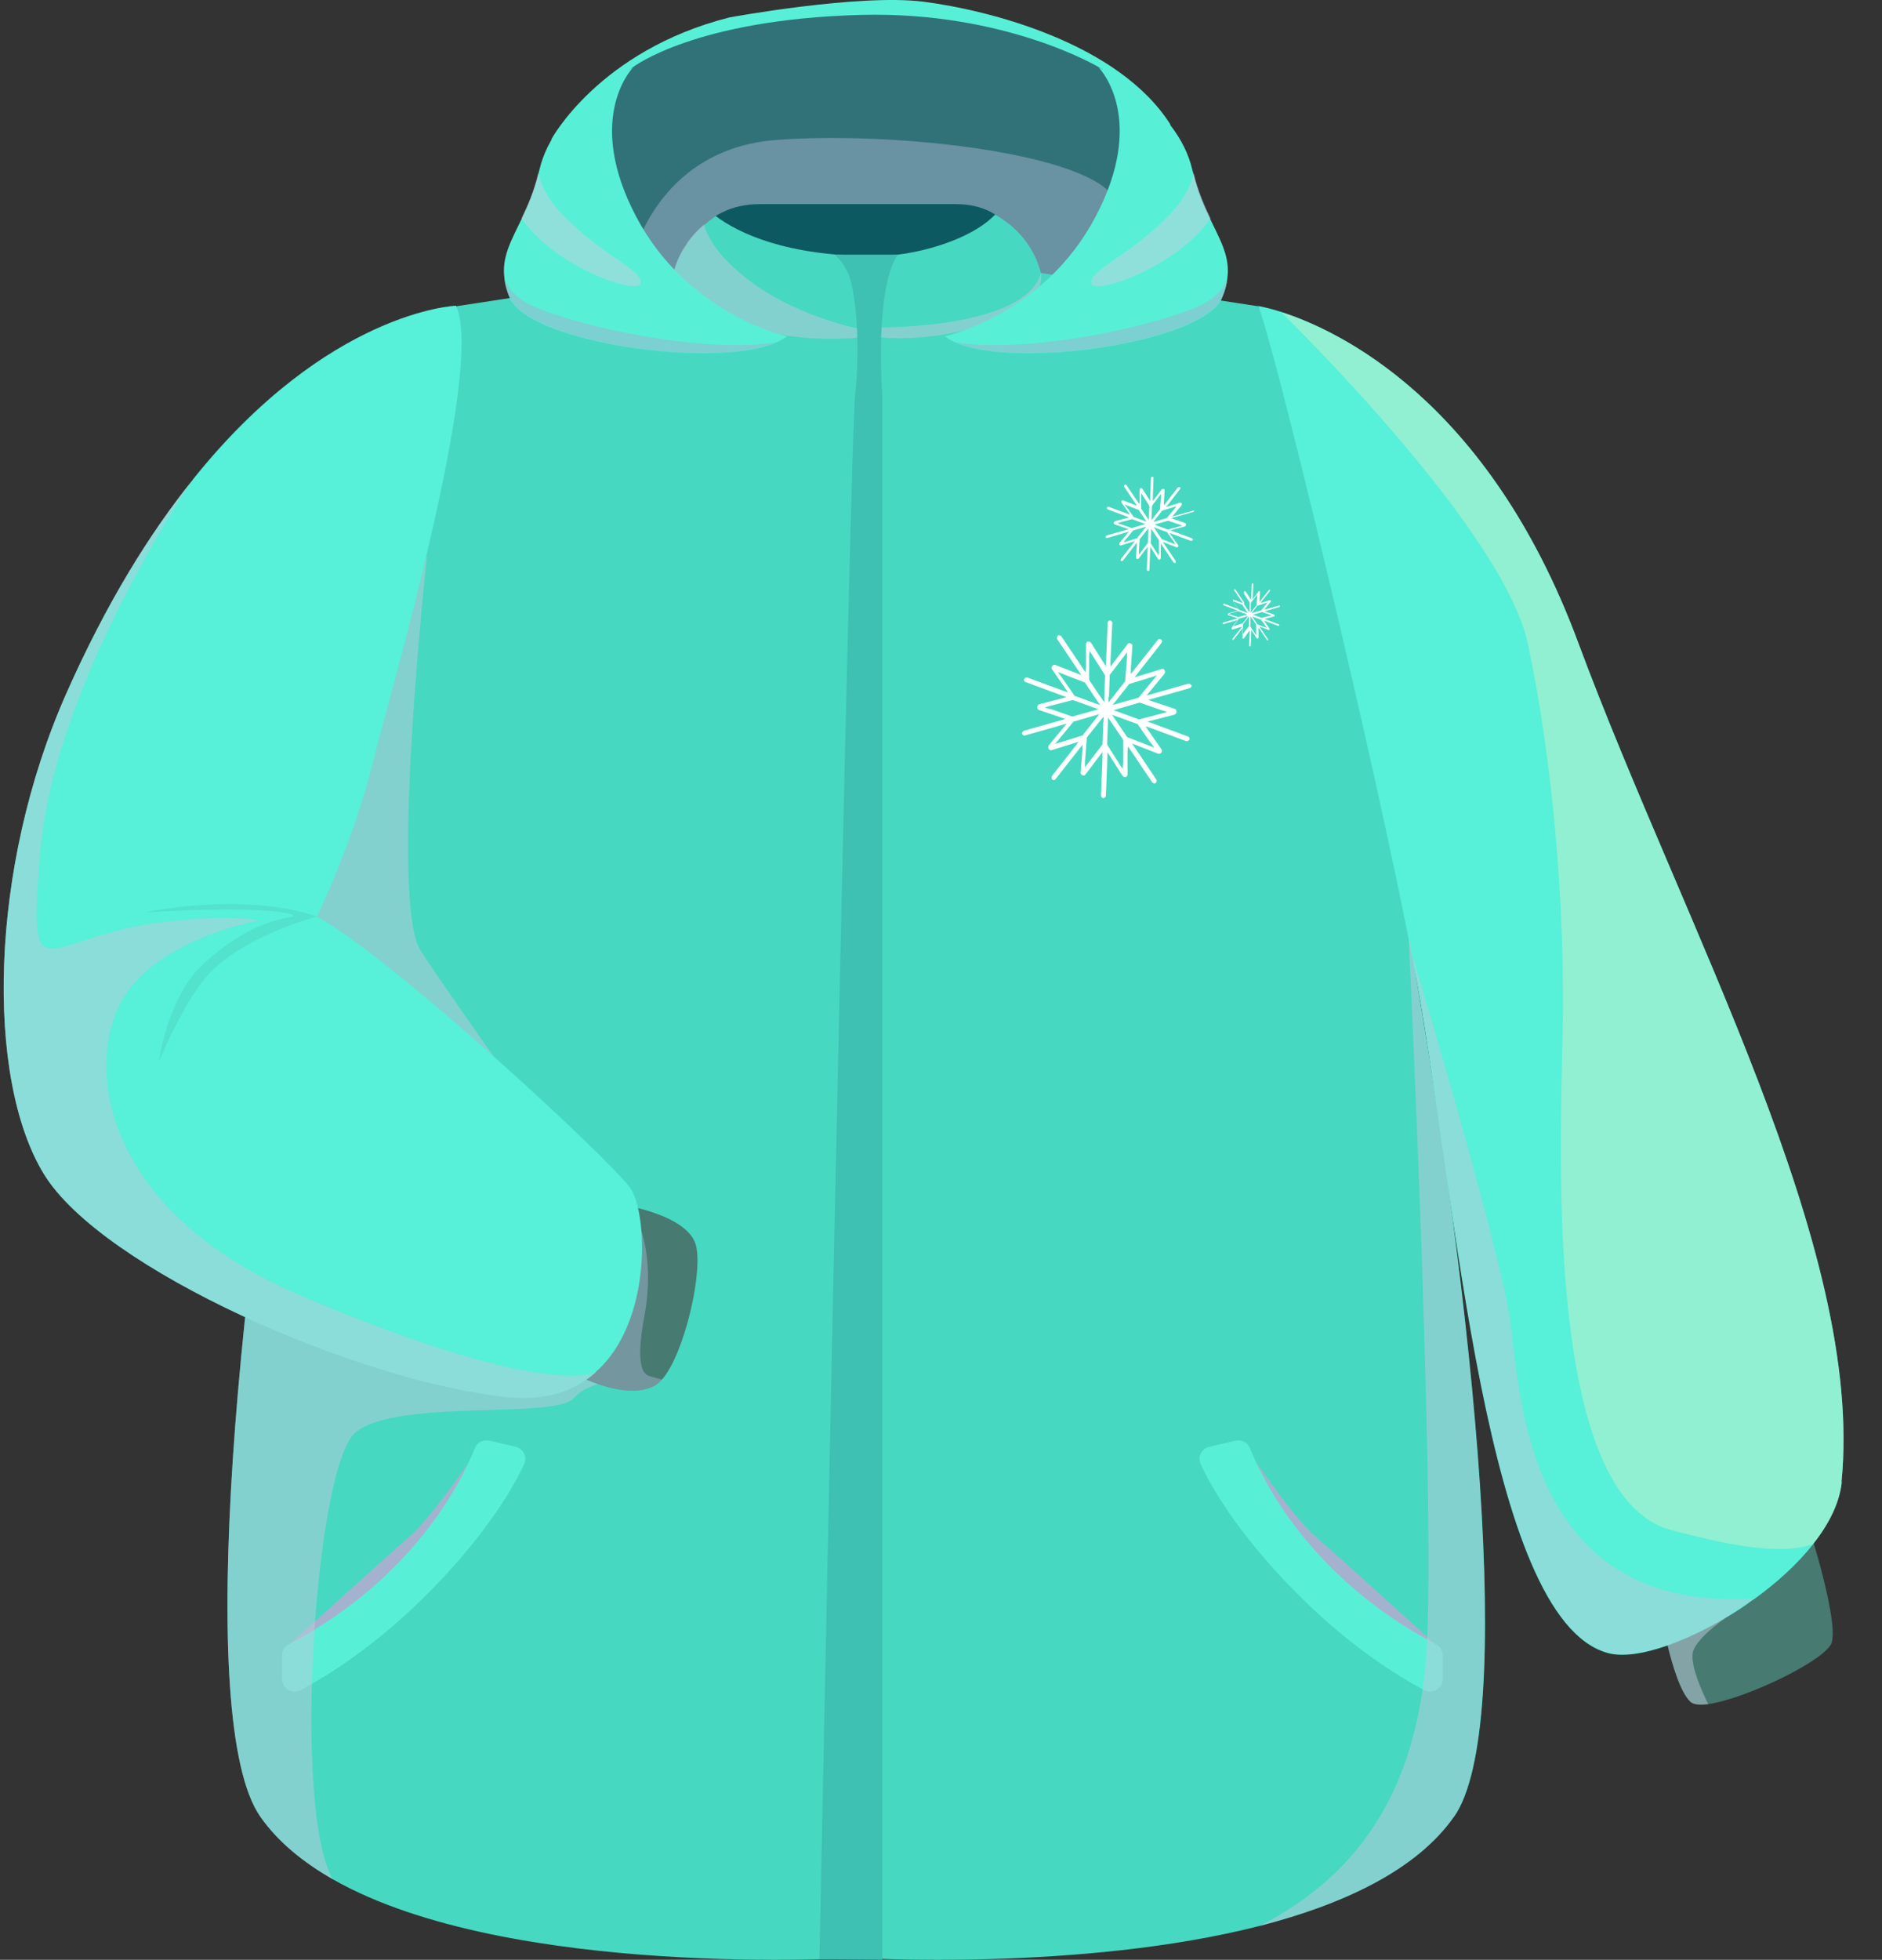 <svg width="73" height="76" viewBox="0 0 73 76" fill="none" xmlns="http://www.w3.org/2000/svg">
<rect x="0" y="0" width="73" height="76" fill="#333333" stroke="none"/>
<path d="M21.378 5.416C21.378 5.416 23.218 1.967 28.287 0.677C28.287 0.677 33.336 -0.253 35.826 0.067C38.315 0.387 43.384 1.647 45.404 4.836L21.378 5.416Z" fill="#57F0D7"/>
<path d="M24.548 2.607C24.548 2.607 26.937 0.747 33.416 0.577C39.005 0.437 42.624 2.607 42.624 2.607C42.624 2.607 43.744 3.186 43.834 5.236C43.924 7.286 42.724 11.785 40.385 12.245C38.045 12.705 28.557 13.794 26.317 12.145C24.078 10.495 20.539 5.106 24.548 2.607Z" fill="#317279"/>
<g style="mix-blend-mode:multiply" opacity="0.51">
<path d="M24.508 10.095C24.508 10.095 25.428 5.776 30.127 5.426C34.826 5.076 42.385 5.976 43.254 7.746C44.124 9.515 38.955 12.435 38.955 12.435C38.955 12.435 27.967 13.725 26.308 12.165C24.648 10.605 24.498 10.105 24.498 10.105L24.508 10.095Z" fill="#9FB1CC"/>
</g>
<path d="M56.402 70.444C54.942 72.534 52.083 73.853 48.873 74.683C41.915 76.463 33.246 75.923 33.246 75.923C33.246 75.923 19.749 76.763 12.92 72.884C11.75 72.214 10.78 71.424 10.1 70.454C7.531 66.785 9.181 49.138 12.03 34.171C12.82 30.002 13.75 26.042 14.62 22.653C16.259 16.264 17.709 11.875 17.709 11.875L26.128 10.585C26.247 10.145 26.427 9.765 26.657 9.455C26.657 9.435 26.667 9.425 26.667 9.425C26.867 9.145 27.087 8.915 27.317 8.725C27.467 8.595 27.617 8.485 27.757 8.385C27.757 8.385 27.757 8.385 27.767 8.385C27.837 8.335 27.907 8.295 27.977 8.265C28.437 8.026 28.947 7.926 29.457 7.926H37.095C37.555 7.926 38.015 8.016 38.425 8.225C38.485 8.255 38.545 8.295 38.595 8.325C38.595 8.325 38.595 8.325 38.605 8.325C38.755 8.415 38.925 8.525 39.085 8.645C39.505 8.965 39.915 9.425 40.185 10.035C40.265 10.215 40.325 10.395 40.375 10.585L48.793 11.875C48.793 11.875 48.923 12.075 49.033 12.435C49.673 14.454 51.843 21.753 53.582 30.531C53.962 32.451 54.332 34.441 54.682 36.45C57.212 50.888 58.841 66.965 56.402 70.454V70.444Z" fill="#47D8C1"/>
<g style="mix-blend-mode:multiply">
<path d="M18.619 56.087C18.619 56.087 16.789 58.806 15.919 59.556C15.05 60.306 11.14 63.855 11.14 63.855L12.4 64.255L16.799 60.726C16.799 60.726 18.909 56.867 18.609 56.087H18.619Z" fill="#A5B2CF"/>
</g>
<path d="M19.999 56.107L18.979 55.867C18.749 55.817 18.509 55.937 18.419 56.157C17.939 57.377 16.089 61.196 11.2 63.765C11.04 63.845 10.94 64.005 10.94 64.185V65.115C10.94 65.475 11.32 65.705 11.65 65.545C12.66 65.015 14.64 63.805 16.799 61.586C18.959 59.366 19.949 57.606 20.329 56.777C20.459 56.497 20.299 56.177 19.999 56.107Z" fill="#57F0D7"/>
<path d="M38.615 8.305C37.635 9.345 35.416 9.935 33.956 9.935C30.517 9.935 28.667 9.055 27.757 8.375C27.757 8.375 27.757 8.375 27.767 8.375C27.837 8.325 27.907 8.285 27.977 8.255C28.437 8.016 28.947 7.916 29.457 7.916H37.095C37.555 7.916 38.015 8.006 38.425 8.215C38.485 8.245 38.545 8.285 38.595 8.315C38.595 8.315 38.595 8.315 38.605 8.315L38.615 8.305Z" fill="#0D5961"/>
<g style="mix-blend-mode:multiply" opacity="0.51">
<path d="M25.008 53.447C25.008 53.447 22.988 53.377 22.258 54.217C21.528 55.057 15.35 54.217 13.78 55.557C12.21 56.907 11.33 70.264 12.92 72.884C11.75 72.214 10.78 71.424 10.1 70.454C7.531 66.785 9.181 49.138 12.03 34.171C12.82 30.002 13.75 26.042 14.62 22.653L16.559 21.593C16.559 21.593 15.089 34.961 16.319 36.87C17.549 38.78 22.498 45.679 22.498 45.679L25.028 53.457L25.008 53.447Z" fill="#BDCADC"/>
</g>
<path d="M25.678 53.487C25.568 53.617 25.458 53.707 25.328 53.767C24.238 54.277 22.558 53.407 22.558 53.407C22.558 53.407 23.398 51.068 23.928 49.108C24.198 48.098 24.378 47.198 24.318 46.758C24.318 46.758 26.577 47.128 26.967 48.208C27.317 49.178 26.557 52.507 25.678 53.497V53.487Z" fill="#477A71"/>
<path d="M32.356 9.865C32.356 9.865 32.846 10.215 33.026 10.995C33.306 12.205 33.306 14.164 33.176 15.244C32.956 17.014 31.786 75.973 31.786 75.973L34.226 75.993V15.414C34.226 15.414 33.896 11.215 34.826 9.875H32.366L32.356 9.865Z" fill="#3EC0B3"/>
<g style="mix-blend-mode:multiply" opacity="0.51">
<path d="M25.678 53.487C25.568 53.617 25.458 53.707 25.328 53.767C24.238 54.277 22.558 53.407 22.558 53.407C22.558 53.407 23.398 51.068 23.928 49.108L24.808 47.548C24.808 47.548 25.378 48.808 25.018 50.908C24.898 51.578 24.598 53.177 25.178 53.357C25.388 53.427 25.548 53.467 25.688 53.497L25.678 53.487Z" fill="#9FB1CC"/>
</g>
<path d="M23.108 53.217C22.308 53.927 21.198 54.337 19.669 54.177C13.94 53.587 3.972 49.238 1.702 45.529C-0.568 41.819 -0.428 33.651 2.572 26.892C4.132 23.373 5.811 20.673 7.471 18.614C7.471 18.604 7.481 18.594 7.481 18.594C12.73 12.035 17.689 11.855 17.689 11.855C18.829 14.334 15.069 27.112 14.51 29.382C13.69 32.731 12.29 35.541 12.29 35.541C15.319 37.22 23.628 44.939 24.438 46.059C25.128 47.008 25.318 51.258 23.108 53.207V53.217Z" fill="#57F0D8"/>
<path d="M71.059 63.675C70.889 64.355 67.73 65.875 66.26 66.085C65.93 66.125 65.69 66.105 65.57 65.995C65.17 65.615 64.86 64.535 64.68 63.795C64.58 63.355 64.52 63.045 64.52 63.045C64.61 62.705 64.98 62.295 65.5 61.886C67.1 60.576 70.089 59.146 70.179 59.336C70.209 59.386 70.269 59.576 70.349 59.846C70.659 60.846 71.229 63.005 71.059 63.655V63.675Z" fill="#477A71"/>
<path d="M71.439 57.467C71.359 58.266 70.949 59.086 70.339 59.866C70.339 59.866 70.329 59.886 70.319 59.896C69.709 60.666 68.91 61.386 68.04 62.016C68.04 62.016 68.04 62.016 68.01 62.026C67.68 62.276 67.34 62.505 66.99 62.706C66.99 62.706 66.98 62.706 66.97 62.715C66.19 63.185 65.4 63.555 64.67 63.815C63.73 64.145 62.901 64.265 62.331 64.095C57.592 62.725 56.472 46.379 54.952 38.04C54.912 37.84 54.872 37.62 54.822 37.39C54.822 37.36 54.812 37.32 54.812 37.3C53.312 29.422 49.273 12.725 48.793 11.865C48.793 11.865 49.123 11.915 49.693 12.095C51.913 12.805 57.722 15.514 61.211 24.902C65.34 36.02 72.329 48.378 71.429 57.467H71.439Z" fill="#57F0D8"/>
<g style="mix-blend-mode:multiply" opacity="0.32">
<path d="M5.541 35.401C5.541 35.401 9.301 34.551 12.29 35.54C12.29 35.54 9.061 36.38 7.781 38.15C6.891 39.38 6.161 41.179 6.161 41.179C6.161 41.179 6.491 38.73 7.801 37.47C9.111 36.21 10.35 35.72 11.23 35.57C11.8 35.48 10.73 35.291 9.401 35.27C7.701 35.24 5.541 35.391 5.541 35.391V35.401Z" fill="#4BC4B0"/>
</g>
<g style="mix-blend-mode:multiply">
<path d="M48.293 56.087C48.293 56.087 50.123 58.806 50.993 59.556C51.863 60.306 55.772 63.855 55.772 63.855L54.512 64.255L50.113 60.726C50.113 60.726 48.004 56.867 48.303 56.087H48.293Z" fill="#A5B2CF"/>
</g>
<path d="M46.904 56.107L47.923 55.867C48.154 55.817 48.393 55.937 48.483 56.157C48.963 57.377 50.813 61.196 55.702 63.765C55.862 63.845 55.962 64.005 55.962 64.185V65.115C55.962 65.475 55.582 65.705 55.252 65.545C54.242 65.015 52.263 63.805 50.103 61.586C47.944 59.366 46.954 57.606 46.574 56.777C46.444 56.497 46.604 56.177 46.904 56.107Z" fill="#57F0D7"/>
<g style="mix-blend-mode:multiply" opacity="0.51">
<path d="M23.108 53.207C22.308 53.927 21.198 54.337 19.669 54.177C13.94 53.587 3.972 49.238 1.702 45.529C-0.568 41.819 -0.428 33.651 2.572 26.892C4.132 23.373 5.811 20.673 7.471 18.613C7.151 19.083 2.092 26.662 1.562 33.031C1.072 38.9 1.632 36.28 6.441 35.74C9.111 35.44 10.04 35.7 10.04 35.7C10.04 35.7 5.621 36.46 4.502 39.26C3.382 42.059 4.481 47.178 11.68 50.248C18.879 53.317 22.218 53.607 23.098 53.207H23.108Z" fill="#BDCADC"/>
</g>
<g style="mix-blend-mode:multiply" opacity="0.51">
<path d="M56.402 70.444C54.942 72.534 52.083 73.853 48.873 74.683C52.733 72.684 54.782 69.514 55.282 64.715C55.782 59.916 54.642 36.42 54.642 36.42L54.672 36.45C57.202 50.888 58.831 66.965 56.392 70.454L56.402 70.444Z" fill="#BDCADC"/>
</g>
<g style="mix-blend-mode:soft-light" opacity="0.58">
<path d="M71.439 57.467C71.359 58.276 70.949 59.106 70.319 59.886C69.16 60.276 67.45 60.036 64.82 59.336C59.981 58.046 60.501 45.059 60.611 40.12C60.721 35.181 60.221 29.452 59.261 24.962C58.322 20.543 49.963 12.375 49.693 12.105C51.913 12.815 57.722 15.524 61.211 24.913C65.34 36.03 72.329 48.388 71.429 57.477L71.439 57.467Z" fill="#B8F0CB"/>
</g>
<g style="mix-blend-mode:multiply" opacity="0.51">
<path d="M33.246 12.735V13.095C33.246 13.095 28.077 13.684 26.118 10.565C26.238 10.125 26.418 9.745 26.648 9.435C26.648 9.415 26.657 9.405 26.657 9.405C26.857 9.125 27.077 8.895 27.307 8.705C27.427 9.185 27.857 9.965 29.097 10.905C30.887 12.255 33.246 12.735 33.246 12.735Z" fill="#BDCADC"/>
</g>
<g style="mix-blend-mode:multiply" opacity="0.51">
<path d="M40.385 10.565C40.385 10.565 40.535 11.575 39.345 12.165C38.155 12.755 35.896 13.255 34.176 13.085L34.196 12.695C34.196 12.695 39.805 12.745 40.385 10.565Z" fill="#BDCADC"/>
</g>
<g style="mix-blend-mode:multiply" opacity="0.51">
<path d="M68.05 62.006C68.05 62.006 68.05 62.006 68.02 62.016C67.91 62.086 67.47 62.355 67 62.696C67 62.696 66.99 62.696 66.98 62.706C66.35 63.155 65.67 63.745 65.65 64.155C65.61 64.665 65.99 65.545 66.26 66.085C65.93 66.125 65.69 66.105 65.57 65.995C65.17 65.615 64.86 64.535 64.68 63.795C63.741 64.125 62.911 64.245 62.341 64.075C57.602 62.705 56.482 46.358 54.962 38.02C54.922 37.82 54.882 37.6 54.832 37.37C54.832 37.34 54.822 37.3 54.822 37.28C54.802 37.13 54.792 37.06 54.792 37.06C54.792 37.06 58.192 48.388 58.581 51.248C58.931 53.807 59.151 60.816 65.49 61.876C66.25 62.006 67.09 62.046 68.04 61.986L68.05 62.006Z" fill="#BDCADC"/>
</g>
<path d="M30.517 13.045C30.407 13.135 30.277 13.205 30.127 13.275C27.747 14.334 20.479 13.275 19.769 11.545C19.659 11.285 19.589 11.035 19.569 10.815C19.449 9.975 19.819 9.355 20.239 8.476C20.468 7.996 20.718 7.436 20.889 6.716C20.898 6.666 20.918 6.616 20.928 6.566C21.498 4.146 24.368 2.707 24.558 2.617C24.408 2.767 22.728 4.696 24.668 8.386C26.687 12.235 30.537 13.045 30.537 13.045H30.517Z" fill="#57F0D7"/>
<g style="mix-blend-mode:multiply" opacity="0.51">
<path d="M30.127 13.265C27.747 14.324 20.479 13.265 19.769 11.535C19.659 11.275 19.589 11.025 19.569 10.805C19.719 11.185 20.039 11.575 20.619 11.845C22.358 12.645 27.307 13.745 30.137 13.265H30.127Z" fill="#9FB1CC"/>
</g>
<g style="mix-blend-mode:multiply" opacity="0.51">
<path d="M24.849 10.996C24.719 11.446 21.499 10.346 20.229 8.466C20.459 7.986 20.709 7.426 20.879 6.706C20.989 7.186 21.259 7.736 21.799 8.306C23.399 9.966 24.989 10.486 24.839 10.996H24.849Z" fill="#C5D0E0"/>
</g>
<path d="M36.656 13.045C36.766 13.135 36.896 13.205 37.045 13.275C39.425 14.334 46.694 13.275 47.404 11.545C47.514 11.285 47.584 11.035 47.604 10.815C47.724 9.975 47.354 9.355 46.934 8.476C46.704 7.996 46.454 7.436 46.284 6.716C46.274 6.666 46.254 6.616 46.244 6.566C45.674 4.146 42.804 2.707 42.614 2.617C42.764 2.767 44.444 4.696 42.505 8.386C40.485 12.235 36.636 13.045 36.636 13.045H36.656Z" fill="#57F0D7"/>
<g style="mix-blend-mode:multiply" opacity="0.51">
<path d="M37.045 13.265C39.425 14.324 46.694 13.265 47.404 11.535C47.514 11.275 47.584 11.025 47.603 10.805C47.453 11.185 47.134 11.575 46.554 11.845C44.814 12.645 39.865 13.745 37.035 13.265H37.045Z" fill="#9FB1CC"/>
</g>
<g style="mix-blend-mode:multiply" opacity="0.51">
<path d="M42.334 10.996C42.465 11.446 45.684 10.346 46.955 8.466C46.724 7.986 46.474 7.426 46.304 6.706C46.194 7.186 45.925 7.736 45.385 8.306C43.785 9.966 42.194 10.486 42.344 10.996H42.334Z" fill="#C5D0E0"/>
</g>
<path d="M46.214 26.582C46.214 26.582 46.164 26.512 46.124 26.512H46.094L44.684 26.912L44.474 26.972L44.614 26.802L45.174 26.122C45.174 26.122 45.204 26.042 45.174 26.002V25.992C45.164 25.962 45.124 25.942 45.094 25.942H45.064L44.224 26.202L44.014 26.262L44.144 26.092L45.054 24.932C45.054 24.932 45.074 24.892 45.074 24.862C45.074 24.842 45.054 24.812 45.034 24.802C45.014 24.793 44.994 24.782 44.974 24.782C44.944 24.782 44.914 24.793 44.904 24.822L43.994 25.972L43.864 26.142V25.922L43.924 25.042C43.924 25.002 43.894 24.962 43.854 24.952C43.844 24.952 43.824 24.942 43.804 24.942C43.774 24.942 43.754 24.952 43.734 24.982L43.204 25.682L43.074 25.852V25.632L43.144 24.163C43.144 24.143 43.144 24.113 43.114 24.093C43.094 24.073 43.074 24.063 43.054 24.063C43.004 24.063 42.965 24.103 42.965 24.153L42.904 25.622V25.842L42.785 25.662L42.315 24.922C42.315 24.922 42.275 24.882 42.245 24.882C42.235 24.882 42.215 24.882 42.205 24.882C42.165 24.882 42.125 24.922 42.125 24.972V25.852L42.105 26.072L41.985 25.892L41.165 24.672C41.165 24.672 41.115 24.633 41.085 24.633C41.065 24.633 41.045 24.633 41.035 24.652C40.995 24.683 40.985 24.742 41.005 24.782L41.825 26.002L41.945 26.182L41.745 26.102L40.925 25.782H40.895C40.895 25.782 40.835 25.792 40.815 25.822V25.832C40.785 25.862 40.775 25.912 40.805 25.952L41.305 26.672L41.425 26.852L41.225 26.782L39.845 26.272H39.815C39.815 26.272 39.745 26.292 39.725 26.332C39.705 26.382 39.725 26.432 39.785 26.452L41.165 26.962L41.365 27.032L41.155 27.092L40.305 27.312C40.305 27.312 40.235 27.362 40.235 27.412V27.432C40.235 27.472 40.255 27.522 40.295 27.532L41.125 27.812L41.325 27.882L41.115 27.942L39.705 28.342C39.705 28.342 39.625 28.412 39.645 28.452C39.655 28.492 39.695 28.522 39.735 28.522H39.755L41.165 28.122L41.375 28.062L41.235 28.232L40.675 28.912C40.675 28.912 40.645 28.992 40.675 29.032V29.042C40.695 29.072 40.725 29.092 40.755 29.092H40.785L41.625 28.832L41.835 28.772L41.705 28.942L40.795 30.102C40.795 30.102 40.775 30.201 40.815 30.232C40.835 30.241 40.855 30.251 40.875 30.251C40.905 30.251 40.935 30.241 40.945 30.212L41.855 29.052L41.985 28.882V29.102L41.915 29.971C41.915 30.012 41.945 30.052 41.985 30.061C41.995 30.061 42.015 30.072 42.035 30.072C42.065 30.072 42.085 30.061 42.105 30.032L42.635 29.332L42.764 29.162V29.382L42.705 30.851C42.705 30.901 42.745 30.941 42.794 30.951C42.844 30.951 42.885 30.911 42.895 30.861L42.954 29.392V29.172L43.074 29.352L43.544 30.091C43.544 30.091 43.584 30.131 43.614 30.131C43.624 30.131 43.644 30.131 43.654 30.131C43.704 30.131 43.734 30.091 43.734 30.041V29.162L43.754 28.942L43.874 29.122L44.694 30.341C44.694 30.341 44.744 30.381 44.774 30.381C44.794 30.381 44.814 30.381 44.824 30.361C44.844 30.351 44.854 30.331 44.864 30.301C44.864 30.281 44.864 30.251 44.854 30.232L44.034 29.012L43.914 28.832L44.114 28.912L44.934 29.232H44.964C44.964 29.232 45.024 29.222 45.044 29.192V29.182C45.074 29.152 45.084 29.102 45.054 29.062L44.554 28.342L44.434 28.162L44.634 28.232L46.014 28.742H46.044C46.044 28.742 46.114 28.722 46.134 28.682C46.154 28.632 46.134 28.582 46.084 28.562L44.704 28.052L44.504 27.982L44.714 27.932L45.564 27.712C45.564 27.712 45.634 27.662 45.634 27.612V27.592C45.634 27.542 45.614 27.502 45.574 27.492L44.744 27.212L44.544 27.142L44.754 27.082L46.164 26.682C46.164 26.682 46.244 26.612 46.224 26.562L46.214 26.582ZM41.165 26.242L41.035 26.062L41.245 26.142L42.065 26.462H42.085L42.095 26.492L42.554 27.172L42.675 27.342L42.474 27.272L41.705 26.992H41.685L41.675 26.972L41.175 26.252L41.165 26.242ZM40.735 27.502L40.525 27.432L40.745 27.372L41.595 27.152H41.615H41.635L42.405 27.432L42.605 27.502L42.405 27.562L41.615 27.782H41.595H41.575L40.745 27.492L40.735 27.502ZM42.015 28.502V28.522H41.985L41.145 28.782L40.925 28.852L41.065 28.682L41.625 28.002V27.982H41.655L42.444 27.752L42.645 27.692L42.514 27.852L42.005 28.502H42.015ZM42.794 28.012L42.764 28.832V28.872L42.225 29.572L42.085 29.752V29.522L42.155 28.642V28.602L42.675 27.952L42.804 27.792V28.002L42.794 28.012ZM42.864 26.202L42.834 27.022V27.232L42.715 27.062L42.255 26.382V26.362L42.245 26.342V25.462L42.265 25.242L42.385 25.432L42.855 26.172V26.192L42.864 26.212V26.202ZM43.784 26.542V26.522H43.814L44.654 26.262L44.874 26.192L44.734 26.362L44.174 27.042V27.062H44.144L43.354 27.282L43.154 27.342L43.284 27.182L43.794 26.532L43.784 26.542ZM43.014 27.032L43.044 26.212V26.172L43.584 25.472L43.714 25.292V25.512L43.644 26.392V26.412L43.634 26.432L43.124 27.082L42.994 27.242V27.032H43.014ZM43.564 28.712V29.592L43.544 29.822L43.424 29.632L42.954 28.892V28.872L42.944 28.852L42.974 28.032V27.822L43.094 27.992L43.554 28.672V28.692L43.564 28.712ZM44.644 28.812L44.774 28.992L44.564 28.912L43.744 28.592H43.724L43.714 28.572L43.254 27.892L43.134 27.722L43.334 27.792L44.104 28.072H44.124L44.134 28.092L44.634 28.812H44.644ZM45.064 27.542L45.274 27.612L45.054 27.672L44.204 27.892H44.184H44.164L43.394 27.612L43.194 27.542L43.394 27.482L44.184 27.252H44.204H44.224L45.054 27.542H45.064Z" fill="white"/>
<path d="M46.374 19.834C46.374 19.834 46.344 19.794 46.324 19.794H46.314L45.564 20.004L45.464 20.034L45.534 19.954L45.834 19.594C45.834 19.594 45.844 19.544 45.834 19.524C45.834 19.504 45.804 19.494 45.784 19.494H45.774L45.324 19.634L45.224 19.664L45.294 19.584L45.774 18.964C45.774 18.964 45.784 18.944 45.784 18.924C45.784 18.914 45.784 18.894 45.764 18.894H45.734C45.734 18.894 45.704 18.894 45.694 18.894L45.214 19.514L45.144 19.594V19.484L45.174 19.014C45.174 18.994 45.164 18.964 45.134 18.964H45.104C45.104 18.964 45.074 18.964 45.064 18.974L44.784 19.344L44.714 19.434V19.324L44.744 18.544C44.744 18.534 44.744 18.514 44.734 18.504C44.734 18.504 44.714 18.494 44.694 18.484C44.694 18.484 44.644 18.504 44.644 18.534L44.614 19.314V19.424L44.554 19.334L44.304 18.944C44.304 18.944 44.284 18.924 44.264 18.924H44.244C44.244 18.924 44.204 18.944 44.204 18.974V19.444L44.194 19.554L44.134 19.464L43.694 18.814C43.694 18.814 43.664 18.794 43.654 18.794H43.624C43.624 18.794 43.604 18.824 43.604 18.834C43.604 18.844 43.604 18.864 43.604 18.874L44.044 19.524L44.104 19.614L44.004 19.574L43.564 19.404H43.544C43.544 19.404 43.514 19.404 43.504 19.424C43.484 19.444 43.484 19.464 43.504 19.494L43.774 19.874L43.834 19.964L43.734 19.924L43.004 19.654H42.984C42.984 19.654 42.944 19.664 42.934 19.684C42.934 19.714 42.934 19.744 42.964 19.754L43.694 20.024L43.794 20.064L43.694 20.094L43.244 20.214C43.244 20.214 43.204 20.244 43.204 20.264C43.204 20.264 43.204 20.324 43.234 20.334L43.674 20.484L43.774 20.524L43.674 20.554L42.924 20.764C42.924 20.764 42.884 20.804 42.884 20.824C42.884 20.844 42.914 20.864 42.934 20.864H42.944L43.694 20.644L43.794 20.614L43.724 20.694L43.424 21.054C43.424 21.054 43.414 21.104 43.424 21.124C43.424 21.144 43.454 21.154 43.464 21.154H43.474L43.924 21.014L44.024 20.984L43.954 21.074L43.474 21.684C43.474 21.684 43.464 21.744 43.474 21.754H43.504C43.504 21.754 43.534 21.754 43.544 21.754L44.024 21.134L44.094 21.044V21.154L44.064 21.624C44.064 21.644 44.084 21.674 44.104 21.674H44.124C44.124 21.674 44.154 21.674 44.164 21.664L44.444 21.294L44.514 21.204V21.314L44.484 22.094C44.484 22.124 44.504 22.144 44.534 22.144C44.564 22.144 44.584 22.124 44.584 22.094L44.614 21.314V21.204L44.674 21.294L44.924 21.684C44.924 21.684 44.944 21.704 44.964 21.704H44.984C44.984 21.704 45.024 21.674 45.024 21.654V21.184V21.074L45.084 21.164L45.524 21.814C45.524 21.814 45.554 21.834 45.564 21.834H45.594C45.594 21.834 45.624 21.774 45.604 21.754L45.164 21.104L45.104 21.014L45.204 21.054L45.634 21.224H45.654C45.654 21.224 45.694 21.224 45.694 21.204C45.714 21.184 45.714 21.154 45.694 21.134L45.424 20.754L45.364 20.664L45.464 20.704L46.194 20.974H46.214C46.214 20.974 46.254 20.964 46.264 20.944C46.274 20.914 46.264 20.884 46.234 20.874L45.504 20.604L45.404 20.564L45.514 20.534L45.964 20.414C45.964 20.414 46.004 20.384 46.004 20.354C46.004 20.354 46.004 20.294 45.974 20.284L45.534 20.134L45.434 20.094L45.534 20.064L46.284 19.854C46.284 19.854 46.324 19.814 46.324 19.794L46.374 19.834ZM43.684 19.654L43.614 19.564L43.724 19.604L44.164 19.774H44.174V19.784L44.414 20.144L44.474 20.234L44.374 20.194L43.964 20.044V20.034L43.694 19.654H43.684ZM43.454 20.324L43.344 20.284L43.454 20.254L43.904 20.134H43.914L44.324 20.284L44.424 20.324L44.324 20.354L43.904 20.474H43.894L43.454 20.324ZM44.134 20.854V20.864L43.684 21.004L43.574 21.034L43.644 20.944L43.944 20.584V20.574L44.364 20.454L44.464 20.424L44.394 20.504L44.124 20.844L44.134 20.854ZM44.544 20.594L44.524 21.034V21.054L44.244 21.424L44.174 21.514V21.404L44.204 20.934V20.914L44.474 20.574L44.544 20.494V20.594ZM44.584 19.634L44.564 20.074V20.174L44.504 20.084L44.264 19.724V19.234V19.124L44.324 19.214L44.574 19.604V19.624L44.584 19.634ZM45.074 19.814V19.804L45.524 19.664L45.634 19.634L45.564 19.724L45.264 20.084L45.254 20.094L44.834 20.214L44.734 20.244L44.794 20.164L45.064 19.824L45.074 19.814ZM44.664 20.074L44.684 19.634V19.614L44.964 19.244L45.034 19.154V19.264L44.994 19.734V19.754L44.724 20.094L44.664 20.174V20.074ZM44.954 20.964V21.434L44.944 21.544L44.884 21.454L44.634 21.064V21.044L44.654 20.604V20.504L44.714 20.594L44.954 20.954V20.974V20.964ZM45.534 21.024L45.594 21.114L45.494 21.074L45.054 20.904V20.894L44.814 20.534L44.754 20.444L44.854 20.484L45.264 20.634H45.274V20.644L45.544 21.024H45.534ZM45.754 20.344L45.864 20.384L45.754 20.414L45.304 20.534H45.294L44.884 20.384L44.784 20.344L44.884 20.314L45.304 20.194H45.314L45.754 20.344Z" fill="white"/>
<path d="M49.614 23.483L49.124 23.623L49.044 23.643L49.094 23.573L49.294 23.333V23.293L49.264 23.273L48.974 23.363L48.894 23.383L48.944 23.313L49.264 22.913V22.893V22.873H49.244H49.224L48.904 23.283L48.854 23.353V23.263L48.874 22.953C48.874 22.943 48.874 22.923 48.854 22.923H48.844H48.824L48.644 23.173L48.594 23.243V23.153L48.614 22.643V22.623H48.584V22.613C48.584 22.613 48.554 22.643 48.554 22.653L48.534 23.173V23.263L48.484 23.193L48.314 22.933H48.294L48.284 22.923C48.274 22.923 48.254 22.933 48.254 22.953V23.263V23.353L48.204 23.283L47.914 22.853H47.894H47.874C47.864 22.853 47.854 22.883 47.874 22.893L48.164 23.323L48.214 23.393L48.134 23.363L47.844 23.253L47.824 23.263V23.303L47.994 23.553L48.044 23.623L47.964 23.593L47.484 23.413H47.474L47.444 23.433C47.444 23.443 47.444 23.463 47.464 23.473L47.944 23.653L48.024 23.683L47.944 23.703L47.644 23.783C47.644 23.783 47.624 23.803 47.624 23.813C47.624 23.813 47.624 23.853 47.644 23.853L47.934 23.953L48.014 23.983L47.934 24.003L47.444 24.143C47.444 24.143 47.424 24.163 47.424 24.183C47.424 24.193 47.434 24.203 47.454 24.203L47.944 24.063L48.024 24.043L47.974 24.113L47.774 24.353V24.393L47.804 24.413L48.094 24.323L48.174 24.303L48.124 24.373L47.804 24.773C47.804 24.773 47.804 24.803 47.804 24.813H47.824H47.844L48.164 24.403L48.214 24.333V24.423L48.194 24.733C48.194 24.743 48.194 24.763 48.214 24.763H48.224H48.244L48.424 24.513L48.474 24.443V24.533L48.454 25.043V25.063H48.484C48.504 25.063 48.514 25.053 48.514 25.033L48.534 24.523V24.433L48.584 24.503L48.754 24.763H48.774H48.784C48.794 24.763 48.814 24.753 48.814 24.733V24.423V24.333L48.864 24.403L49.154 24.833H49.174H49.184C49.194 24.833 49.204 24.803 49.184 24.793L48.894 24.363L48.844 24.293L48.924 24.323L49.214 24.433L49.244 24.423V24.383L49.074 24.133L49.024 24.063L49.104 24.093L49.584 24.273H49.594L49.624 24.253C49.624 24.243 49.624 24.223 49.604 24.213L49.124 24.033L49.044 24.003L49.124 23.983L49.424 23.903C49.424 23.903 49.444 23.883 49.444 23.873C49.444 23.873 49.444 23.833 49.424 23.833L49.134 23.733L49.054 23.703L49.134 23.683L49.624 23.543C49.624 23.543 49.644 23.523 49.644 23.503C49.644 23.493 49.634 23.483 49.614 23.483ZM47.874 23.383L47.824 23.313L47.904 23.343L48.194 23.453V23.463L48.354 23.703L48.404 23.773L48.324 23.743L48.054 23.643L47.874 23.393V23.383ZM47.724 23.833L47.644 23.803L47.734 23.783L48.034 23.703L48.304 23.803L48.384 23.833L48.304 23.853L48.024 23.933L47.734 23.833H47.724ZM48.174 24.183L47.884 24.273L47.794 24.303L47.854 24.233L48.054 23.993L48.334 23.913L48.414 23.893L48.364 23.963L48.184 24.193L48.174 24.183ZM48.444 24.003V24.293H48.434L48.244 24.543L48.194 24.613V24.523L48.214 24.213V24.203L48.394 23.973L48.444 23.903V23.983V24.003ZM48.474 23.373V23.663L48.464 23.743L48.414 23.673L48.254 23.433V23.113V23.023L48.304 23.103L48.474 23.363V23.383V23.373ZM48.794 23.483L49.084 23.393L49.174 23.363L49.114 23.433L48.914 23.673L48.634 23.753L48.554 23.773L48.604 23.703L48.784 23.473L48.794 23.483ZM48.514 23.663V23.373H48.524L48.714 23.123L48.764 23.053V23.143L48.744 23.453V23.463L48.564 23.693L48.514 23.763V23.683V23.663ZM48.724 24.243V24.553V24.643L48.674 24.563L48.504 24.303V24.283V23.993L48.514 23.913L48.564 23.983L48.724 24.223V24.243ZM49.094 24.283L49.144 24.353L49.064 24.323L48.774 24.213L48.614 23.973L48.564 23.903L48.644 23.933L48.914 24.033L49.094 24.283ZM49.244 23.833L49.334 23.863L49.244 23.883L48.944 23.963L48.674 23.863L48.594 23.833L48.674 23.813L48.954 23.733L49.244 23.833Z" fill="white"/>
</svg>
